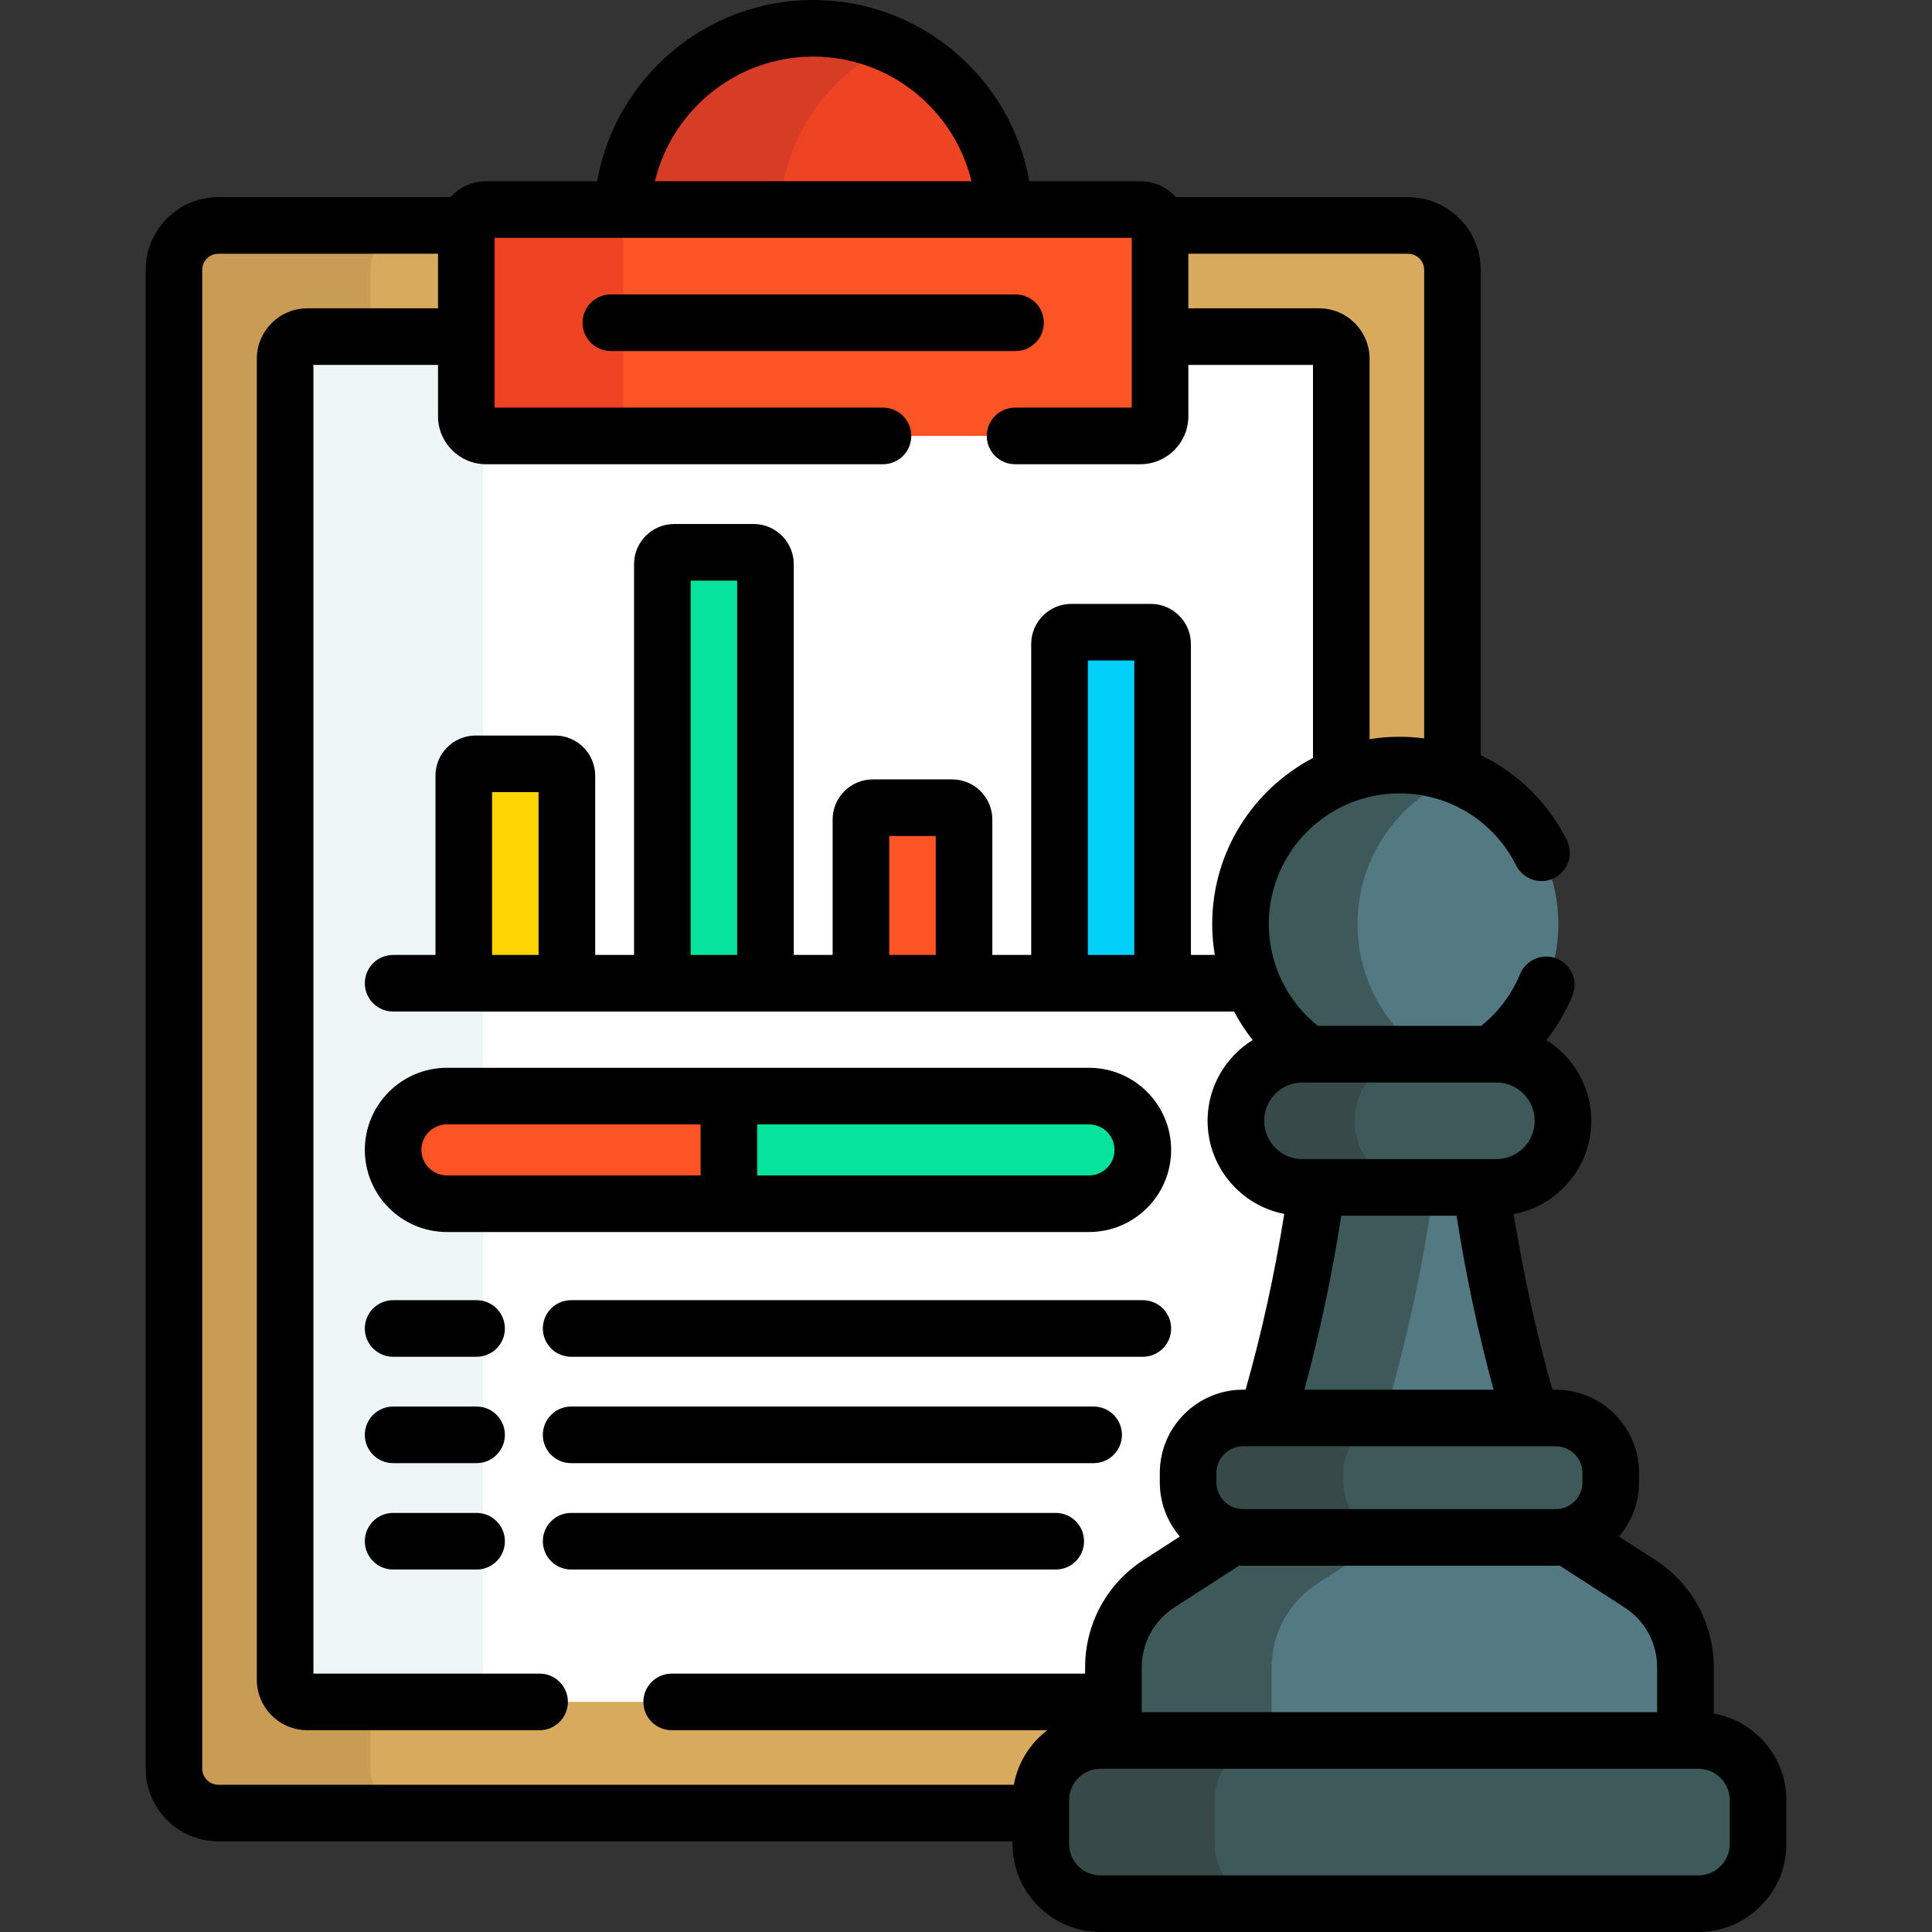 <svg id="Capa_1" enable-background="new 0 0 512 512" height="512" viewBox="0 0 512 512" width="512" xmlns="http://www.w3.org/2000/svg"><rect x="0" y="0" width="512" height="512" fill="#333333" stroke="none"/><g><g><path d="m275.822 477.068c0-8.74 7.086-15.826 15.826-15.826h3.421v-19.391c0-8.959 4.548-17.306 12.076-22.164l19.433-12.539c-6.682-1.33-11.719-7.223-11.719-14.296v-2.491c0-8.053 6.528-14.581 14.581-14.581h6.285c6.026-20.151 10.343-40.524 13.272-61.104h-3.824c-9.75 0-17.654-7.904-17.654-17.654 0-9.75 7.904-17.654 17.654-17.654h1.549c-10.866-7.617-17.976-20.226-17.976-34.503 0-23.261 18.857-42.117 42.117-42.117 4.929 0 9.657.855 14.053 2.411v-133.631c0-6.509-5.276-11.785-11.785-11.785h-65.804c.064.326.102.662.102 1.007v49.556c0 2.883-2.337 5.221-5.221 5.221h-173.406c-2.883 0-5.221-2.337-5.221-5.221v-49.556c0-.345.038-.681.102-1.007h-65.804c-6.509 0-11.785 5.276-11.785 11.785v397.172c0 6.509 5.276 11.785 11.785 11.785h217.943z" fill="#d8aa5e"/><path d="m98.178 468.7v-17.677h-16.728c-3.254 0-5.893-2.638-5.893-5.893v-350.032c0-3.254 2.638-5.893 5.893-5.893h16.728v-17.677c0-6.509 5.276-11.785 11.785-11.785h-52.084c-6.509 0-11.785 5.276-11.785 11.785v397.172c0 6.509 5.276 11.785 11.785 11.785h52.083c-6.508 0-11.784-5.276-11.784-11.785z" fill="#c99c56"/><path d="m355.454 205.672v-110.574c0-3.254-2.638-5.893-5.893-5.893h-43.132v21.1c0 2.327-1.894 4.221-4.221 4.221h-173.406c-2.327 0-4.221-1.894-4.221-4.221v-21.1h-43.131c-3.254 0-5.893 2.638-5.893 5.893v350.032c0 3.254 2.638 5.893 5.893 5.893h213.62v-9.171c0-8.959 4.548-17.306 12.076-22.164l19.433-12.539c-6.682-1.33-11.719-7.223-11.719-14.296v-2.491c0-8.053 6.528-14.581 14.581-14.581h6.285c6.026-20.151 10.343-40.524 13.272-61.104h-3.824c-9.75 0-17.654-7.904-17.654-17.654 0-9.75 7.904-17.654 17.654-17.654h1.549c-10.866-7.617-17.976-20.226-17.976-34.503 0-17.818 11.072-33.042 26.707-39.194z" fill="#fff"/><path d="m128 445.13v-330.685c-1.944-.376-3.418-2.087-3.418-4.14v-21.1h-43.132c-3.254 0-5.893 2.638-5.893 5.893v350.032c0 3.254 2.638 5.893 5.893 5.893h52.443c-3.255 0-5.893-2.638-5.893-5.893z" fill="#eef5f6"/><path d="m266.113 55.529c-1.377-26.757-23.508-48.029-50.608-48.029-27.1 0-49.23 21.272-50.607 48.029z" fill="#ef4424"/><path d="m206.724 55.529c.999-19.391 12.898-35.893 29.69-43.512-6.376-2.893-13.45-4.517-20.909-4.517-27.1 0-49.23 21.272-50.607 48.029z" fill="#d73d24"/><g><path d="m302.209 115.526h-173.407c-2.883 0-5.221-2.337-5.221-5.221v-49.555c0-2.883 2.337-5.221 5.221-5.221h173.407c2.883 0 5.221 2.337 5.221 5.221v49.556c-.001 2.883-2.338 5.22-5.221 5.22z" fill="#fd5426"/></g><g><path d="m165.152 110.306v-49.556c0-2.883 2.337-5.221 5.221-5.221h-41.571c-2.883 0-5.221 2.337-5.221 5.221v49.556c0 2.883 2.337 5.221 5.221 5.221h41.571c-2.883-.001-5.221-2.338-5.221-5.221z" fill="#ef4424"/></g></g><g><g><path d="m150.229 260.567h-27.325v-55.012c0-1.73 1.402-3.132 3.132-3.132h21.06c1.73 0 3.132 1.402 3.132 3.132v55.012z" fill="#fed402"/></g><g><path d="m202.855 260.567h-27.325v-111.067c0-1.73 1.402-3.132 3.132-3.132h21.06c1.73 0 3.132 1.402 3.132 3.132v111.067z" fill="#05e39c"/></g><g><path d="m255.481 260.567h-27.325v-43.383c0-1.73 1.402-3.132 3.132-3.132h21.06c1.73 0 3.132 1.402 3.132 3.132v43.383z" fill="#fd5426"/></g><g><path d="m308.106 260.567h-27.325v-89.898c0-1.73 1.402-3.132 3.132-3.132h21.06c1.73 0 3.132 1.402 3.132 3.132v89.898z" fill="#01d0fb"/></g></g><g><g><path d="m446.658 461.242v-19.391c0-8.959-4.548-17.306-12.076-22.164l-20.77-13.401c-.501.057-1.009.092-1.525.092h-82.847c-.516 0-1.024-.035-1.525-.092l-20.77 13.401c-7.528 4.857-12.076 13.204-12.076 22.164v19.391z" fill="#537983"/><g><g><path d="m413.812 406.286c-.501.057-1.009.092-1.525.092h1.668z" fill="#3e5959"/></g><path d="m337 461.242v-19.391c0-8.959 4.548-17.306 12.076-22.164l20.628-13.31h-40.264c-.516 0-1.024-.035-1.525-.092l-20.77 13.401c-7.528 4.857-12.076 13.204-12.076 22.164v19.391h41.931z" fill="#3e5959"/></g><g><path d="m450.08 504.5h-158.432c-8.741 0-15.826-7.086-15.826-15.826v-11.606c0-8.74 7.086-15.826 15.826-15.826h158.432c8.74 0 15.826 7.086 15.826 15.826v11.606c0 8.74-7.086 15.826-15.826 15.826z" fill="#3e5959"/></g><g><path d="m321.916 488.674v-11.606c0-8.74 7.086-15.826 15.826-15.826h-46.094c-8.74 0-15.826 7.086-15.826 15.826v11.606c0 8.74 7.086 15.826 15.826 15.826h46.094c-8.74 0-15.826-7.086-15.826-15.826z" fill="#384949"/></g><path d="m348.998 314.677c-2.929 20.58-7.247 40.953-13.272 61.104h70.039c-6.032-20.148-10.373-40.519-13.298-61.104z" fill="#537983"/><path d="m348.998 314.677c-2.929 20.58-7.247 40.953-13.272 61.104h31.051c6.026-20.151 10.343-40.524 13.272-61.104z" fill="#3e5959"/><path d="m346.723 279.37h48.282c10.866-7.617 17.976-20.226 17.976-34.503 0-23.261-18.857-42.117-42.117-42.117s-42.117 18.857-42.117 42.117c0 14.277 7.11 26.886 17.976 34.503z" fill="#537983"/><path d="m346.723 279.37h31.029c-10.872-7.613-17.987-20.222-17.987-34.503 0-17.782 11.025-32.979 26.608-39.156-4.801-1.904-10.03-2.961-15.509-2.961-23.261 0-42.117 18.857-42.117 42.117 0 14.277 7.11 26.886 17.976 34.503z" fill="#3e5959"/><g><path d="m396.554 314.677h-51.379c-9.75 0-17.654-7.904-17.654-17.654 0-9.75 7.904-17.654 17.654-17.654h51.379c9.75 0 17.654 7.904 17.654 17.654-.001 9.751-7.905 17.654-17.654 17.654z" fill="#3e5959"/></g><g><path d="m359 297.024c0-9.75 7.904-17.654 17.654-17.654h-31.479c-9.75 0-17.654 7.904-17.654 17.654 0 9.75 7.904 17.654 17.654 17.654h31.479c-9.75-.001-17.654-7.904-17.654-17.654z" fill="#384949"/></g><g><path d="m412.287 407.434h-82.847c-8.053 0-14.581-6.528-14.581-14.581v-2.491c0-8.053 6.528-14.581 14.581-14.581h82.847c8.053 0 14.581 6.528 14.581 14.581v2.491c0 8.053-6.528 14.581-14.581 14.581z" fill="#3e5959"/></g><g><path d="m356 392.853v-2.491c0-8.053 6.528-14.581 14.581-14.581h-41.14c-8.053 0-14.581 6.528-14.581 14.581v2.491c0 8.053 6.528 14.581 14.581 14.581h41.14c-8.053 0-14.581-6.528-14.581-14.581z" fill="#384949"/></g></g></g><g><g><path d="m288.601 319h-170.157c-7.877 0-14.262-6.385-14.262-14.262 0-7.877 6.385-14.262 14.262-14.262h170.158c7.877 0 14.262 6.385 14.262 14.262-.001 7.877-6.386 14.262-14.263 14.262z" fill="#05e39c"/></g><g><path d="m118.444 290.476c-7.877 0-14.262 6.385-14.262 14.262s6.385 14.262 14.262 14.262h74.723v-28.524z" fill="#fd5426"/></g></g><g><path d="m276.628 85.528c0-4.142-3.358-7.5-7.5-7.5h-107.245c-4.142 0-7.5 3.358-7.5 7.5s3.358 7.5 7.5 7.5h107.245c4.142 0 7.5-3.358 7.5-7.5z"/><path d="m454.158 454.107v-12.255c0-11.558-5.798-22.199-15.51-28.465l-9.594-6.19c3.308-3.862 5.313-8.871 5.313-14.343v-2.491c0-12.176-9.905-22.081-22.081-22.081h-.891c-4.244-14.976-7.68-30.554-10.261-46.53 11.689-2.161 20.572-12.423 20.572-24.728 0-9.016-4.77-16.935-11.917-21.377 2.785-3.528 5.126-7.471 6.911-11.772 1.588-3.826-.226-8.214-4.051-9.802-3.826-1.59-8.214.226-9.802 4.051-2.288 5.513-5.88 10.182-10.321 13.746h-43.281c-7.917-6.346-13-16.089-13-27.003 0-19.088 15.529-34.617 34.617-34.617 13.171 0 25.03 7.325 30.95 19.115 1.859 3.702 6.367 5.196 10.068 3.337 3.702-1.859 5.196-6.366 3.337-10.068-5.049-10.056-13.117-17.844-22.803-22.5v-128.606c0-10.634-8.651-19.285-19.285-19.285h-61.493c-2.33-2.58-5.688-4.213-9.43-4.213h-29.437c-4.813-27.256-28.648-48.03-57.264-48.03s-52.45 20.774-57.266 48.029h-29.437c-3.742 0-7.1 1.634-9.43 4.213h-61.493c-10.634 0-19.285 8.651-19.285 19.285v397.173c0 10.634 8.651 19.285 19.285 19.285h210.443v.688c0 12.862 10.464 23.326 23.326 23.326h158.432c12.862 0 23.326-10.464 23.326-23.326v-11.605c0-11.47-8.324-21.026-19.248-22.961zm-23.642-28.117c5.412 3.492 8.643 9.421 8.643 15.861v11.891h-136.59v-11.891c0-6.44 3.231-12.37 8.643-15.861l17.177-11.083c.349.016.699.027 1.051.027h82.847c.353 0 .703-.01 1.052-.027zm-18.229-42.709c3.904 0 7.081 3.177 7.081 7.081v2.491c0 3.904-3.177 7.081-7.081 7.081h-82.847c-3.904 0-7.081-3.176-7.081-7.081v-2.491c0-3.904 3.176-7.081 7.081-7.081zm-66.611-15c4.026-14.835 7.3-30.265 9.786-46.104h30.54c2.476 15.783 5.758 31.214 9.808 46.104zm-.502-81.411h51.379c5.599 0 10.153 4.555 10.153 10.154s-4.555 10.153-10.153 10.153h-51.379c-5.599 0-10.154-4.555-10.154-10.153s4.556-10.154 10.154-10.154zm-30.245-219.627h58.202c2.363 0 4.285 1.922 4.285 4.285v124.154c-2.152-.282-4.339-.432-6.553-.432-2.692 0-5.333.223-7.91.638v-100.79c0-7.385-6.008-13.393-13.393-13.393h-34.632v-14.462zm-99.424-52.243c20.312 0 37.375 14.104 41.952 33.029h-83.904c4.577-18.925 21.641-33.029 41.952-33.029zm53.18 457.985h-210.806c-2.363 0-4.285-1.922-4.285-4.285v-397.172c0-2.363 1.922-4.285 4.285-4.285h58.202v14.462h-34.631c-7.385 0-13.393 6.008-13.393 13.393v350.032c0 7.385 6.008 13.393 13.393 13.393h61.55c4.142 0 7.5-3.358 7.5-7.5s-3.358-7.5-7.5-7.5h-59.943v-346.818h33.024v13.601c0 7.014 5.707 12.721 12.721 12.721h105.198c4.142 0 7.5-3.358 7.5-7.5s-3.358-7.5-7.5-7.5h-102.918v-44.998h168.848v44.997h-30.93c-4.142 0-7.5 3.358-7.5 7.5s3.358 7.5 7.5 7.5h33.209c7.014 0 12.72-5.707 12.72-12.721v-13.6h33.024v104.173c-15.855 8.291-26.707 24.892-26.707 43.99 0 2.794.238 5.532.685 8.2h-6.325v-82.398c0-5.863-4.77-10.632-10.632-10.632h-21.06c-5.863 0-10.633 4.77-10.633 10.632v82.398h-10.301v-35.883c0-5.863-4.77-10.632-10.632-10.632h-21.06c-5.863 0-10.632 4.77-10.632 10.632v35.883h-10.301v-103.568c0-5.863-4.77-10.632-10.632-10.632h-21.06c-5.863 0-10.632 4.77-10.632 10.632v103.567h-10.301v-47.512c0-5.863-4.77-10.632-10.632-10.632h-21.061c-5.863 0-10.632 4.77-10.632 10.632v47.512h-11.223c-4.142 0-7.5 3.358-7.5 7.5s3.358 7.5 7.5 7.5h222.852c1.421 2.671 3.071 5.204 4.938 7.558-7.166 4.438-11.951 12.368-11.951 21.398 0 12.216 8.756 22.422 20.32 24.682-2.601 16.187-5.985 31.573-10.243 46.575h-.658c-12.175 0-22.081 9.905-22.081 22.081v2.491c0 5.472 2.005 10.481 5.313 14.343l-9.594 6.19c-9.711 6.267-15.51 16.908-15.51 28.466v1.671h-109.568c-4.142 0-7.5 3.358-7.5 7.5s3.358 7.5 7.5 7.5h99.558c-4.569 3.479-7.83 8.586-8.873 14.463zm31.921-297.948v78.03h-12.325v-78.03zm-52.626 46.515v31.515h-12.325v-31.515zm-52.625-67.684v99.2h-12.325v-99.2zm-52.626 56.055v43.144h-12.325v-43.144zm315.677 278.751c0 4.591-3.735 8.326-8.326 8.326h-158.432c-4.591 0-8.326-3.735-8.326-8.326v-11.605c0-4.591 3.735-8.326 8.326-8.326h158.432c4.591 0 8.326 3.735 8.326 8.326z"/><path d="m310.363 304.738c0-12-9.763-21.762-21.762-21.762h-170.157c-12 0-21.762 9.762-21.762 21.762s9.762 21.762 21.762 21.762h170.157c12 0 21.762-9.762 21.762-21.762zm-124.696 6.762h-67.223c-.233 0-.463-.012-.69-.035-3.405-.347-6.071-3.231-6.071-6.727s2.666-6.38 6.071-6.727c.227-.023.457-.035.69-.035h67.223zm15-13.523h87.934c3.729 0 6.762 3.033 6.762 6.762s-3.034 6.762-6.762 6.762h-87.934z"/><path d="m302.863 344.559h-151.504c-4.142 0-7.5 3.358-7.5 7.5s3.358 7.5 7.5 7.5h151.504c4.142 0 7.5-3.358 7.5-7.5s-3.358-7.5-7.5-7.5z"/><path d="m289.822 372.75h-138.463c-4.142 0-7.5 3.358-7.5 7.5s3.358 7.5 7.5 7.5h138.463c4.142 0 7.5-3.358 7.5-7.5s-3.358-7.5-7.5-7.5z"/><path d="m287.285 408.441c0-4.142-3.358-7.5-7.5-7.5h-128.426c-4.142 0-7.5 3.358-7.5 7.5s3.358 7.5 7.5 7.5h128.426c4.142 0 7.5-3.358 7.5-7.5z"/><path d="m126.3 344.559h-22.118c-4.142 0-7.5 3.358-7.5 7.5s3.358 7.5 7.5 7.5h22.118c4.142 0 7.5-3.358 7.5-7.5s-3.358-7.5-7.5-7.5z"/><path d="m126.3 372.75h-22.118c-4.142 0-7.5 3.358-7.5 7.5s3.358 7.5 7.5 7.5h22.118c4.142 0 7.5-3.358 7.5-7.5s-3.358-7.5-7.5-7.5z"/><path d="m126.3 400.941h-22.118c-4.142 0-7.5 3.358-7.5 7.5s3.358 7.5 7.5 7.5h22.118c4.142 0 7.5-3.358 7.5-7.5s-3.358-7.5-7.5-7.5z"/></g></g></svg>